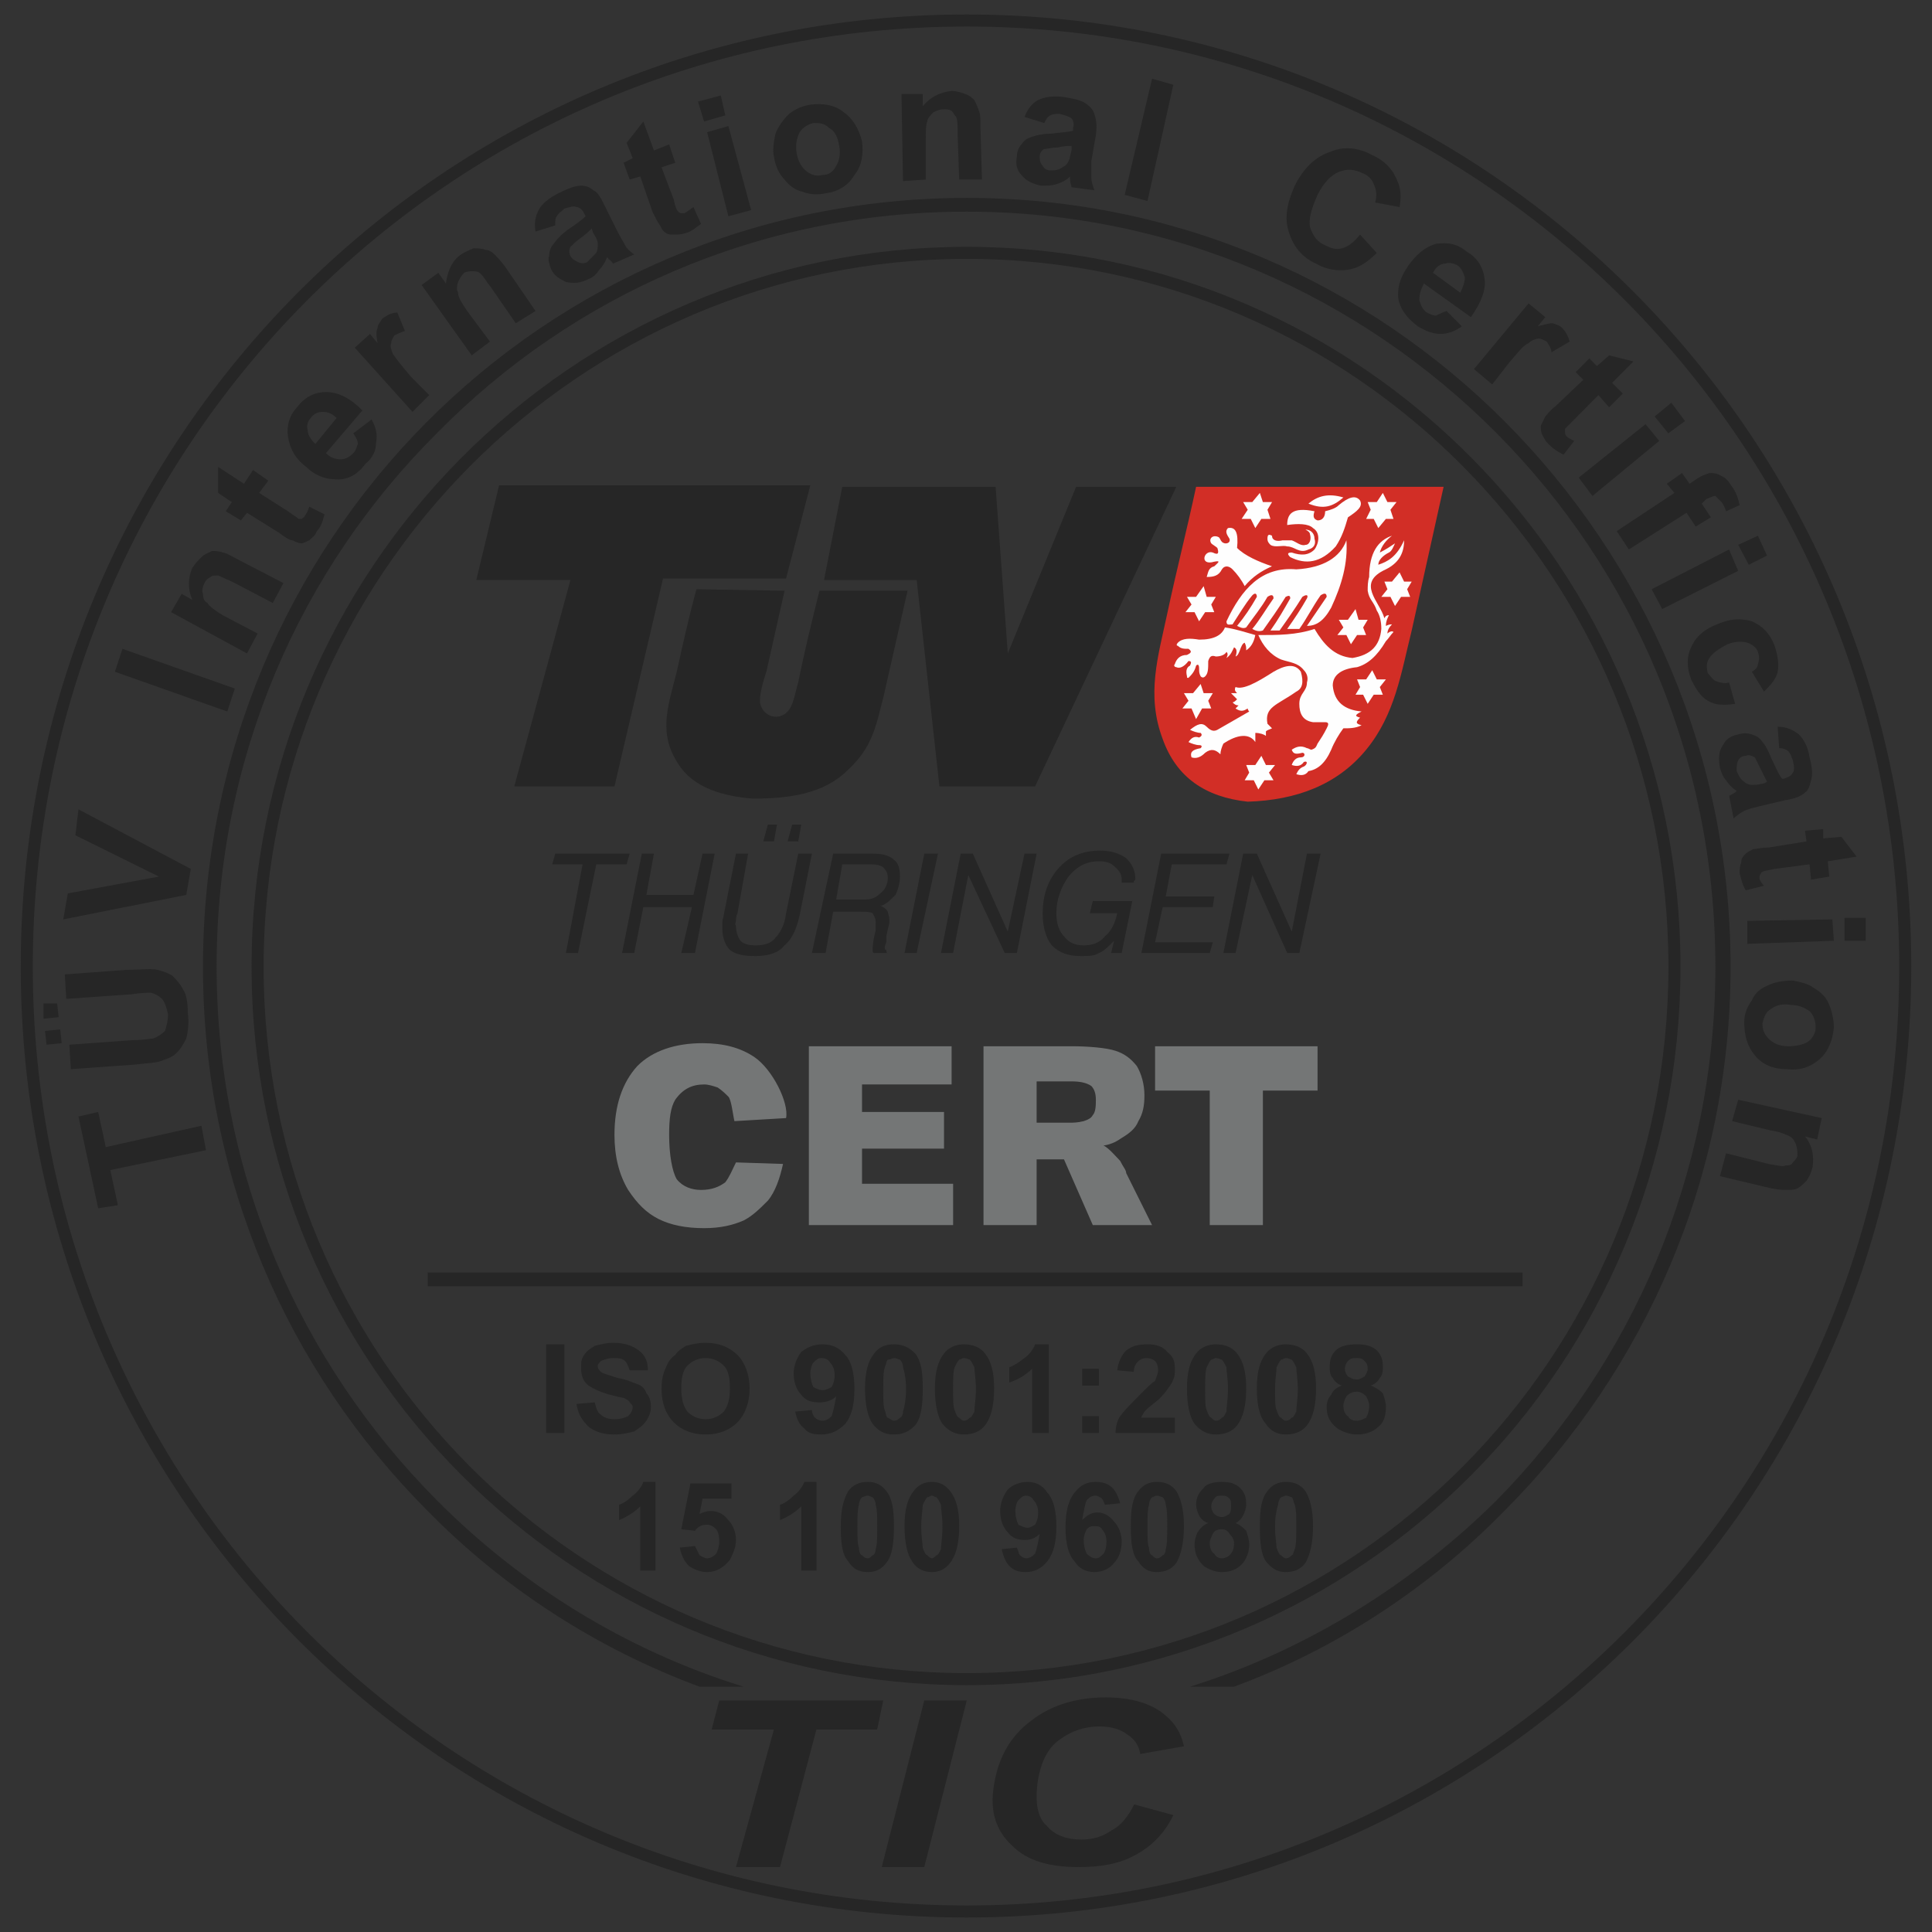 <?xml version="1.0" encoding="UTF-8"?>
<!DOCTYPE svg PUBLIC "-//W3C//DTD SVG 1.1//EN" "http://www.w3.org/Graphics/SVG/1.1/DTD/svg11.dtd">
<!-- Creator: CorelDRAW 2018 (64-Bit) -->
<svg xmlns="http://www.w3.org/2000/svg" xml:space="preserve" width="16mm" height="16mm" version="1.1" style="shape-rendering:geometricPrecision; text-rendering:geometricPrecision; image-rendering:optimizeQuality; fill-rule:evenodd; clip-rule:evenodd"
viewBox="0 0 1600 1600"
 xmlns:xlink="http://www.w3.org/1999/xlink">
 <rect x="0" y="0" width="1600" height="1600" fill="#333333" stroke="none"/>
 <defs>
  <style type="text/css">
   <![CDATA[
    .str0 {stroke:#262626;stroke-width:9.98;stroke-miterlimit:10}
    .fil0 {fill:none;fill-rule:nonzero}
    .fil1 {fill:#262626;fill-rule:nonzero}
    .fil4 {fill:#747676;fill-rule:nonzero}
    .fil2 {fill:#D22E26;fill-rule:nonzero}
    .fil3 {fill:#FEFEFE;fill-rule:nonzero}
   ]]>
  </style>
 </defs>
 <g id="Слой_x0020_1">
  <g id="_3080124784928">
   <path class="fil0 str0" d="M800.65 16.99c429.52,0 777.19,349.99 777.19,783.63 0,432.4 -347.67,782.39 -777.19,782.39 -430.81,0 -778.48,-349.99 -778.48,-782.39 0,-433.64 347.67,-783.63 778.48,-783.63z"/>
   <polygon class="fil1" points="472.41,480.36 394.45,480.36 413.32,401.87 671.09,401.87 650.99,479.09 549.1,479.09 508.89,651.25 425.89,651.25 "/>
   <polygon class="fil1" points="697.52,403.15 824.52,403.15 834.61,541.12 891.2,403.15 974.18,403.15 857.22,651.26 777.99,651.26 759.16,480.37 682.43,480.37 "/>
   <path class="fil1" d="M576.79 487.96c-6.28,22.79 -11.31,45.58 -16.33,68.37 -6.31,25.29 -15.1,48.08 -1.27,72.14 11.32,21.52 33.94,30.38 64.14,32.92 30.16,0 59.09,-3.81 79.24,-24.06 20.1,-18.98 22.61,-35.46 28.92,-59.48l20.11 -88.62 -72.96 0c-6.28,25.3 -12.55,50.63 -17.6,75.95 -2.5,7.59 -3.77,20.25 -10.05,25.3 -7.56,6.35 -18.87,2.54 -21.39,-7.59 -1.23,-6.31 2.52,-18.98 5.06,-26.56l15.1 -67.1 -72.97 -1.27z"/>
   <path class="fil2" d="M990.55 403.15c-7.55,35.45 -16.37,69.64 -23.89,105.05 -7.54,35.46 -17.6,67.1 -3.78,103.83 11.3,31.64 35.22,48.08 70.42,51.89 40.25,-1.27 74.18,-13.93 98.11,-43.04 23.89,-29.14 28.89,-63.29 37.7,-98.74 8.82,-39.23 17.62,-79.76 26.43,-118.99l-204.99 0z"/>
   <path class="fil3" d="M1083.6 417.07c7.55,-6.31 16.33,-8.85 28.94,-5.08 -8.82,7.62 -16.34,10.16 -28.94,5.08z"/>
   <polygon class="fil3" points="1037.08,415.8 1029.53,415.8 1033.32,422.15 1028.26,429.73 1035.81,429.73 1039.59,437.32 1044.59,429.73 1052.14,429.73 1049.65,422.15 1053.46,415.8 1045.86,415.8 1043.36,408.21 "/>
   <polygon class="fil3" points="1140.2,415.8 1132.66,415.8 1135.16,422.15 1131.39,429.73 1137.66,429.73 1141.45,437.32 1147.73,429.73 1154.03,429.73 1151.49,422.15 1156.55,415.8 1149,415.8 1145.21,408.21 "/>
   <polygon class="fil3" points="1152.78,481.65 1146.51,481.65 1149.01,487.96 1143.97,494.28 1151.51,494.28 1155.29,501.86 1160.3,494.28 1167.84,494.28 1165.34,487.96 1169.11,481.65 1162.8,481.65 1159.06,474.03 "/>
   <polygon class="fil3" points="1116.3,513.27 1108.75,513.27 1112.53,519.62 1107.52,525.93 1115.03,525.93 1118.8,533.52 1123.85,525.93 1131.36,525.93 1128.87,519.62 1132.68,513.27 1125.08,513.27 1122.58,504.42 "/>
   <polygon class="fil3" points="990.53,494.28 983,494.28 986.76,500.63 981.75,506.95 989.26,506.95 993.04,514.53 998.08,506.95 1005.61,506.95 1003.09,500.63 1006.9,494.28 999.33,494.28 996.81,485.43 "/>
   <polygon class="fil3" points="1131.39,562.64 1123.86,562.64 1126.38,568.99 1122.59,575.31 1128.87,575.31 1132.66,582.89 1137.66,575.31 1145.21,575.31 1142.71,568.99 1147.75,562.64 1140.2,562.64 1136.43,555.06 "/>
   <polygon class="fil3" points="988.03,574.04 980.48,574.04 984.26,580.35 979.21,586.7 986.76,586.7 990.53,595.56 995.54,586.7 1003.09,586.7 1000.6,580.35 1004.41,574.04 996.81,574.04 994.31,566.45 "/>
   <path class="fil3" d="M1097.43 423.4c0,5.05 -2.5,7.59 -6.28,7.59 -3.76,-1.27 -3.76,-3.78 -2.54,-7.59 -18.83,-3.81 -22.61,2.54 -22.61,11.4 8.79,-1.27 17.6,-1.27 21.39,2.54 6.27,3.77 5,12.63 1.22,17.71 -5.01,5.08 -11.28,5.08 -18.83,2.54 -3.78,0 -3.78,1.27 -1.27,3.77 12.59,6.35 25.15,5.08 37.7,-8.85 5.06,-7.59 7.55,-15.17 10.09,-24.06 7.55,-5.05 12.57,-8.86 10.07,-13.9 -3.79,-5.08 -10.07,-2.54 -17.62,3.77 -2.54,2.54 -6.28,3.81 -11.32,5.08z"/>
   <path class="fil3" d="M1053.42 443.66c-2.5,-1.27 -3.77,-1.27 -3.77,2.54 0,2.5 1.27,3.77 2.5,5.04 3.78,2.54 10.09,0 13.83,1.27 6.31,0 10.1,6.35 17.64,2.54 5,-1.27 6.27,-5.08 5,-8.85 0,-5.08 -3.77,-7.62 -7.54,-7.62 2.54,1.27 3.77,2.54 3.77,3.81 1.27,3.81 0,8.85 -3.77,8.85 -3.78,1.27 -7.54,-2.54 -11.33,-3.77l-7.51 0c-5.04,1.23 -8.82,0 -8.82,-3.81z"/>
   <path class="fil3" d="M1053.42 468.97c-8.81,3.81 -16.34,8.86 -22.64,16.44 -2.52,-5.04 -6.29,-10.12 -10.06,-13.9 -2.51,-2.54 -6.27,-3.81 -8.79,0 -2.54,5.05 -6.31,6.32 -12.59,6.32 1.27,-3.78 1.27,-7.59 6.28,-8.86 2.54,-2.54 6.31,-5.08 0,-3.81 -12.56,3.81 -8.78,-10.12 -1.23,-7.58 5,2.54 5,0 3.77,-3.81 -1.27,-1.24 -3.77,-2.51 -5.04,-3.78 -2.51,-3.81 1.27,-7.62 6.27,-5.08 1.27,1.27 1.27,2.54 2.54,3.81 2.52,2.54 7.52,1.27 6.28,-2.54 -2.49,-3.81 -3.76,-6.31 -1.27,-8.85 6.28,-1.27 8.82,3.81 7.55,16.44 6.29,6.35 17.6,11.39 28.93,15.2z"/>
   <path class="fil3" d="M1115.04 447.45c-5.03,13.94 -18.87,22.79 -41.49,24.06 -28.92,-2.54 -45.29,16.44 -57.84,43.04 0,3.78 2.49,2.54 5.01,2.54 5.04,-7.62 10.05,-16.47 16.36,-24.06 2.51,-2.54 3.78,-1.27 3.78,1.27 -5.05,8.86 -10.09,16.44 -16.37,24.03 2.54,1.27 5.04,2.54 7.55,1.27 6.28,-8.86 12.59,-16.44 17.61,-25.3 3.76,-2.54 5.03,-1.27 5.03,1.27 -6.28,8.86 -11.32,17.71 -17.6,25.3 2.51,1.27 5.01,2.54 8.78,1.27 6.28,-8.86 12.6,-17.71 18.87,-27.84 2.52,-1.27 3.79,-1.27 3.79,1.27 -5.06,8.86 -10.06,17.71 -16.38,26.57l7.55 0c6.31,-8.86 12.59,-17.71 18.87,-27.84 3.79,-2.54 5.06,-1.27 3.79,1.27 -5.01,8.86 -10.07,16.44 -16.35,25.3l10.07 0c6.28,-8.86 11.32,-18.98 17.6,-27.84 3.77,-2.54 5.01,-1.27 5.01,1.27 -5.01,7.59 -11.29,16.44 -16.33,24.03 7.54,0 13.82,-3.78 20.1,-15.17 8.83,-18.98 13.86,-36.73 12.59,-55.71z"/>
   <path class="fil3" d="M1042.1 525.93c16.33,0 31.44,0 46.54,-5.08 7.54,12.67 16.34,22.79 31.42,24.06 15.1,-2.5 22.66,-10.12 23.89,-24.06 0,-6.31 -1.23,-11.35 -3.73,-15.16 -2.54,-7.59 -6.33,-8.86 -7.55,-16.48 0,-3.77 0,-7.58 1.22,-11.36 0,-20.28 7.56,-30.41 18.88,-34.18 -5.04,3.77 -8.82,8.85 -10.05,13.9 5.01,-2.51 8.78,-5.05 12.56,-7.59 -1.24,2.54 -2.51,6.35 -5.01,7.59 -5.05,2.54 -8.82,6.35 -8.82,10.12 7.55,-2.5 15.1,-6.31 21.37,-20.25 0,11.4 -5,19.02 -15.09,24.06 -25.15,11.4 -5.01,26.6 -1.24,40.5 1.24,-2.5 2.51,-2.5 3.78,-2.5 -1.27,2.5 -2.54,5.04 -2.54,8.85 2.54,-1.27 3.77,-1.27 5.04,-1.27 -2.5,2.54 -3.77,5.04 -3.77,7.58 1.27,-1.27 3.77,-2.54 5.04,-1.27 -2.54,2.54 -3.77,5.08 -6.31,7.62 -7.51,12.63 -15.06,18.98 -23.88,21.52 -12.57,1.24 -20.12,6.32 -20.12,15.17 1.25,13.94 10.05,20.25 23.88,21.52 -5.03,2.54 -6.28,3.81 -1.27,5.08 -3.76,3.78 -3.76,5.05 1.27,6.32 -5.03,2.54 -10.04,2.54 -15.1,2.54 -3.77,5.04 -7.53,11.39 -10.05,17.71 -5.03,11.39 -11.32,16.47 -18.87,17.74 -2.5,3.78 -6.28,3.78 -10.05,2.51 1.27,-2.51 2.5,-5.05 6.28,-6.32 2.54,-1.27 3.77,-5.08 0,-3.81 -2.51,3.81 -6.28,3.81 -10.05,2.54 1.27,-3.81 3.77,-6.31 7.54,-6.31 3.78,0 3.78,-3.81 1.27,-3.81 -5.04,1.27 -7.54,1.27 -8.81,-2.54 3.77,-2.51 7.54,-3.78 12.59,-1.27 1.23,0 2.5,1.27 3.77,1.27 3.78,-1.27 3.78,-2.51 5.01,-5.05 2.54,-3.81 5.04,-7.62 7.56,-12.66 1.27,-2.54 2.49,-5.08 -1.27,-5.08l-10.06 0c-8.79,-1.27 -11.33,-7.59 -11.33,-15.17 0,-8.86 6.32,-10.13 6.32,-17.75 1.23,-3.77 0,-7.58 -2.54,-10.12 -5.01,-6.32 -11.3,-6.32 -18.85,-8.86 -8.82,-3.77 -15.09,-11.39 -18.87,-20.25z"/>
   <path class="fil3" d="M1073.54 572.77c5.04,-2.54 6.29,-7.58 3.77,-16.44 -5.04,-7.62 -13.82,-5.08 -22.64,0 -13.84,8.86 -25.16,15.17 -31.44,12.63 -1.27,2.54 0,3.81 1.27,5.08l-5.03 0c2.49,2.54 3.76,3.81 5.03,5.08 -1.27,1.24 -2.54,2.51 -3.76,2.51 1.22,1.27 2.49,2.54 5,2.54 0,0 -1.24,1.27 -2.51,2.54 3.78,2.54 6.28,2.54 10.05,0 0,1.27 1.27,2.54 1.27,2.54 -8.81,5.04 -17.6,10.12 -26.41,15.17 -2.51,1.27 -5.01,1.27 -8.79,-2.54 -3.77,-3.78 -7.55,-2.51 -13.82,2.54 2.5,1.27 6.27,2.54 8.78,2.54 1.27,1.27 1.27,2.54 -1.27,3.81 -3.74,-1.27 -6.28,0 -8.78,3.77 2.5,1.27 6.27,2.54 8.78,2.54 2.54,0 2.54,1.27 1.27,2.54 -7.55,1.27 -8.78,3.78 -7.55,7.59 3.77,1.27 7.55,0 11.32,-3.81 5.05,-3.78 8.82,-2.51 12.6,1.27 0,-2.54 1.23,-6.32 2.5,-8.86 11.32,-7.58 21.37,-8.85 26.43,-1.27l0 -7.58c3.74,0 7.5,1.27 8.77,2.54l0 -3.81c1.27,-1.27 2.52,-1.27 5.06,-2.54 -1.27,-1.27 -2.54,-2.54 -3.79,-3.78 -2.54,-13.93 7.56,-15.2 23.89,-26.6z"/>
   <polygon class="fil3" points="1039.6,633.54 1032.05,633.54 1034.54,639.85 1030.78,646.2 1038.33,646.2 1042.09,653.79 1047.11,646.2 1054.66,646.2 1050.88,639.85 1055.96,633.54 1048.38,633.54 1044.61,625.95 "/>
   <path class="fil1" d="M482.48 715.82l-25.15 0 2.5 -8.86 61.63 0 -2.5 8.86 -25.15 0 -15.11 73.41 -10.04 0 13.82 -73.41zm50.3 35.45l-7.54 37.96 -10.06 0 16.33 -82.27 10.06 0 -6.27 34.19 38.97 0 7.55 -34.19 10.05 0 -16.33 82.27 -11.33 0 8.83 -37.96 -40.26 0zm76.7 -44.31l10.08 0 -8.81 49.36c-1.27,2.54 -1.27,5.08 -1.27,6.35 0,1.23 -1.24,2.5 0,3.77 0,5.08 1.27,8.89 3.77,12.67 2.54,2.54 6.31,3.81 12.59,3.81 6.28,0 12.57,-1.27 16.34,-6.35 3.78,-3.78 7.55,-10.13 8.82,-20.25l10.05 -49.36 11.33 0 -10.06 50.63c-2.54,11.39 -6.31,20.25 -12.59,25.33 -5.01,6.31 -13.82,8.85 -23.89,8.85 -10.05,0 -16.36,-1.27 -21.36,-5.08 -3.79,-3.77 -6.28,-10.12 -6.28,-17.71l0 -5.08c0,-2.5 1.22,-5.04 1.22,-6.31l10.06 -50.63zm62.9 82.27l17.61 -82.27 32.69 0c7.55,0 13.83,1.27 17.61,5.05 3.77,2.54 5,7.62 5,13.93 0,5.08 -1.23,10.13 -3.73,15.21 -3.81,3.77 -7.54,7.58 -11.33,8.85l-1.27 0c2.52,1.27 5.06,2.51 6.28,5.05 0,1.27 1.27,3.81 1.27,6.35l0 2.5c0,1.27 -1.27,5.08 -2.49,11.43l0 5.05c-1.27,2.54 -1.27,3.81 -1.27,5.08 0,0 0,1.23 1.27,1.23 0,1.27 0,2.54 1.22,2.54l-11.31 0c-1.25,0 -1.25,-1.27 -1.25,-2.54l0 -1.23c0,0 0,-5.08 2.52,-15.21l0 -3.81 0 -2.54c0,-3.77 -1.27,-5.04 -2.52,-7.58 -2.54,-1.27 -5.04,-1.27 -10.05,-1.27l-22.64 0 -6.28 34.18 -11.33 0zm25.16 -73.41l-5.06 29.1 23.89 0c5.04,0 8.83,-1.27 12.59,-5.04 3.79,-2.54 6.28,-7.62 6.28,-12.67 0,-3.81 -1.22,-6.31 -3.76,-8.85 -1.25,-1.27 -5.01,-2.54 -10.07,-2.54l-23.87 0zm67.91 -8.86l11.32 0 -17.65 82.27 -10.04 0 16.37 -82.27zm36.47 17.71l-12.6 64.56 -10.05 0 16.33 -82.27 10.05 0 28.94 64.56 13.86 -64.56 10.05 0 -16.36 82.27 -10.06 0 -30.16 -64.56zm103.12 21.52l32.69 0 -8.81 43.04 -8.79 0 2.52 -10.12c-5.06,5.08 -8.83,8.85 -12.6,10.12 -3.78,2.54 -8.79,2.54 -15.1,2.54 -10.05,0 -17.6,-2.54 -23.89,-8.85 -5.01,-6.35 -7.55,-15.21 -7.55,-26.6 0,-13.9 3.78,-26.57 12.59,-36.69 8.8,-10.13 20.12,-15.21 35.22,-15.21 8.81,0 16.33,2.54 21.37,6.32 5.04,5.08 7.56,10.16 7.56,17.74l-1.27 1.27 0 1.27 -10.06 0 0 -2.54c0,-5.08 -2.51,-7.58 -5.05,-10.12 -3.74,-3.81 -7.55,-5.08 -13.82,-5.08 -11.33,0 -18.85,5.08 -25.15,12.66 -6.28,8.86 -10.07,18.98 -10.07,30.38 0,8.85 2.52,15.2 6.28,19.01 3.79,5.05 8.82,7.59 16.38,7.59 7.55,0 13.83,-2.54 17.6,-7.59 5.04,-3.81 8.78,-11.43 10.05,-19.01l-22.64 0 2.54 -10.13zm60.36 -3.77l40.22 0 -1.25 8.85 -41.51 0 -6.28 29.11 47.79 0 -2.5 8.85 -56.61 0 16.36 -82.27 56.58 0 -2.49 8.86 -45.3 0 -5.01 26.6zm71.68 -17.75l-13.82 64.56 -10.09 0 16.36 -82.27 11.33 0 28.93 64.56 12.56 -64.56 11.32 0 -17.6 82.27 -10.07 0 -28.92 -64.56z"/>
   <path class="fil3" d="M1014.44 519.61c8.82,1.27 16.33,3.81 25.15,6.31 -1.27,6.35 -3.78,10.16 -7.55,12.67 0,-2.51 0,-3.78 -1.27,-6.32 -3.74,1.27 -3.74,10.13 -7.51,11.4 1.23,-3.81 1.23,-6.35 -1.27,-7.59 -1.27,2.51 -2.52,6.32 -6.28,8.86 1.22,-2.54 1.22,-3.81 0,-5.08 -1.27,2.54 -5.06,3.81 -8.82,3.81 -3.79,-1.27 -5.02,0 -6.29,3.77 0,6.35 0,10.16 -2.5,12.66 -1.27,1.27 -2.54,1.27 -3.78,0 -1.27,-2.5 -1.27,-3.77 -1.27,-6.31 0,-3.81 -1.27,-3.81 -2.49,-2.54 -1.27,5.08 -3.79,7.58 -6.33,10.12 -1.22,0 -1.22,0 -1.22,-1.27 -1.27,-5.04 0,-7.58 2.49,-8.85 1.27,-2.54 1.27,-3.81 -1.27,-3.81 -3.74,5.08 -7.51,6.35 -10.05,5.08 -1.23,0 -2.5,-1.27 -1.23,-2.54 1.23,-3.77 3.77,-7.58 10.06,-7.58 2.49,-1.27 5.03,-2.54 1.22,-5.08 -3.74,0 -6.28,0 -8.78,-2.51 -1.27,0 -1.27,-1.27 0,-2.54 3.77,-3.81 10.05,-3.81 17.6,-2.54 12.59,0 18.87,-3.81 21.39,-10.12z"/>
   <polygon class="fil1" points="635.89,682.91 632.12,696.81 640.94,696.81 643.44,682.91 "/>
   <polygon class="fil1" points="656.02,682.91 652.25,696.81 661.07,696.81 663.57,682.91 "/>
   <path class="fil1" d="M452.28 1113.31l15.11 0 0 73.41 -15.11 0 0 -73.41zm25.15 49.35l15.11 -1.27c1.27,5.08 2.5,8.89 5.04,10.13 2.51,2.54 6.28,3.81 11.29,3.81 5.04,0 8.83,-1.27 11.32,-2.54 2.54,-2.51 3.78,-5.05 3.78,-7.59 0,-1.27 -1.24,-2.54 -2.51,-3.81 0,-1.23 -2.49,-2.54 -5.03,-3.77 -1.25,0 -6.29,-1.27 -11.33,-2.54 -8.79,-2.54 -13.83,-5.08 -17.6,-7.59 -5.01,-3.81 -6.28,-8.89 -6.28,-15.2 0,-3.81 0,-6.32 2.49,-10.13 2.54,-3.81 5.06,-5.08 8.83,-7.58 5.04,-1.27 10.05,-2.54 15.1,-2.54 10.06,0 16.33,2.54 21.37,6.31 5.02,3.81 7.56,8.86 7.56,16.48l-15.11 0c-1.27,-3.81 -2.49,-6.35 -3.76,-7.62 -2.52,-2.51 -6.29,-2.51 -10.06,-2.51 -3.78,0 -7.55,1.27 -10.06,2.51 -1.27,1.27 -2.54,2.54 -2.54,3.81 0,2.54 1.27,3.81 2.54,5.08 1.24,1.27 6.28,2.5 13.83,5.04 7.56,1.27 12.56,3.81 16.33,5.08 3.77,1.27 6.29,3.78 7.56,7.59 2.49,2.54 3.76,6.35 3.76,11.39 0,3.81 -1.27,7.59 -3.76,11.4 -2.52,3.81 -6.29,6.31 -10.06,8.85 -5.05,1.27 -10.06,2.54 -16.37,2.54 -10.05,0 -16.33,-2.54 -21.37,-6.35 -5.01,-5.04 -8.8,-10.12 -10.07,-18.98zm70.45 -12.66c0,-7.59 1.25,-12.63 3.75,-17.71 1.27,-3.81 3.77,-7.59 7.55,-10.13 2.54,-3.81 5.04,-5.08 8.82,-7.58 5,-1.27 10.06,-2.54 16.33,-2.54 11.33,0 20.15,3.81 26.43,10.12 6.28,6.32 10.05,16.44 10.05,27.84 0,11.39 -3.77,21.52 -10.05,27.87 -6.28,6.31 -15.1,10.12 -26.43,10.12 -11.33,0 -20.11,-3.81 -26.39,-10.12 -6.31,-6.35 -10.06,-15.21 -10.06,-27.87zm16.34 0c0,7.62 1.27,13.93 5.05,19.01 3.73,3.78 8.79,6.32 15.06,6.32 6.31,0 11.33,-2.54 15.09,-6.32 3.79,-5.08 5.06,-11.39 5.06,-19.01 0,-8.86 -1.27,-15.17 -5.06,-18.98 -3.76,-3.81 -8.78,-6.32 -15.09,-6.32 -6.27,0 -11.33,2.51 -15.06,6.32 -3.78,3.81 -5.05,10.12 -5.05,18.98zm94.33 19.01l13.84 -1.27c0,2.54 1.22,5.05 2.49,6.32 1.27,1.27 3.79,2.54 6.29,2.54 2.54,0 5.04,-1.27 7.55,-3.81 1.27,-3.78 2.5,-8.86 3.77,-16.44 -3.77,3.81 -8.78,5.04 -13.82,5.04 -6.28,0 -11.34,-1.23 -15.1,-6.31 -3.79,-3.81 -6.29,-10.13 -6.29,-17.71 0,-6.35 2.5,-12.67 6.29,-17.75 5.03,-3.77 10.04,-6.31 17.6,-6.31 7.55,0 13.83,2.54 18.87,8.85 5.04,5.05 7.56,15.21 7.56,27.84 0,13.93 -2.52,22.79 -7.56,29.14 -6.28,6.31 -12.56,8.85 -20.1,8.85 -6.33,0 -11.34,-1.27 -13.88,-5.08 -3.76,-2.5 -6.28,-7.58 -7.51,-13.9zm32.67 -30.41c0,-3.77 -1.23,-7.58 -3.74,-10.12 -1.27,-2.51 -3.77,-3.78 -7.54,-3.78 -2.54,0 -3.79,1.27 -6.33,3.78 -1.22,1.27 -2.49,5.08 -2.49,8.89 0,5.04 1.27,8.85 2.49,11.39 2.54,1.24 5.06,2.51 7.56,2.51 2.54,0 5.04,-1.27 7.55,-2.51 1.27,-2.54 2.5,-5.08 2.5,-10.16zm49.08 -25.29c7.55,0 12.55,2.54 17.6,7.58 5.01,6.32 6.28,15.21 6.28,29.11 0,13.93 -1.27,24.06 -6.28,30.41 -5.05,5.04 -10.05,7.58 -17.6,7.58 -7.55,0 -12.61,-2.54 -17.62,-8.85 -3.77,-5.08 -6.31,-15.21 -6.31,-29.14 0,-13.9 2.54,-22.79 7.56,-29.11 3.76,-5.04 8.82,-7.58 16.37,-7.58zm0 11.39c-1.27,0 -2.54,1.27 -5.06,1.27 -1.27,1.24 -1.27,3.78 -2.49,6.32 -1.27,3.81 -1.27,10.12 -1.27,17.71 0,8.85 0,15.2 1.27,17.74 1.22,3.78 1.22,6.32 2.49,6.32 2.52,1.27 3.79,2.54 5.06,2.54 2.49,0 3.76,-1.27 5.01,-2.54 1.27,0 2.54,-2.54 2.54,-5.05 1.23,-3.81 2.5,-10.16 2.5,-19.01 0,-7.59 -1.27,-13.9 -2.5,-17.71 0,-2.54 -1.27,-5.08 -2.54,-6.32 -1.25,0 -2.52,-1.27 -5.01,-1.27zm57.82 -11.39c7.55,0 13.86,2.54 17.63,7.58 5.01,6.32 7.52,15.21 7.52,29.11 0,13.93 -2.51,24.06 -7.52,30.41 -3.77,5.04 -10.08,7.58 -17.63,7.58 -6.28,0 -12.57,-2.54 -17.61,-8.85 -3.73,-5.08 -6.27,-15.21 -6.27,-29.14 0,-13.9 2.54,-22.79 7.54,-29.11 3.77,-5.04 10.06,-7.58 16.34,-7.58zm0 11.39c-1.25,0 -2.52,1.27 -3.74,1.27 -1.27,1.24 -2.54,3.78 -3.79,6.32 -1.27,3.81 -1.27,10.12 -1.27,17.71 0,8.85 0,15.2 1.27,17.74 1.25,3.78 2.52,6.32 3.79,6.32 1.22,1.27 2.49,2.54 3.74,2.54 2.54,0 3.76,-1.27 5.03,-2.54 1.27,0 2.52,-2.54 3.79,-5.05 0,-3.81 1.27,-10.16 1.27,-19.01 0,-7.59 -1.27,-13.9 -1.27,-17.71 -1.27,-2.54 -2.52,-5.08 -3.79,-6.32 -1.27,0 -2.49,-1.27 -5.03,-1.27zm70.45 62.02l-13.83 0 0 -53.16c-5.06,5.04 -11.33,8.85 -18.87,11.39l0 -12.66c3.76,-1.27 7.54,-3.81 12.54,-7.59 3.79,-2.54 7.55,-7.62 8.82,-11.39l11.34 0 0 73.41zm27.65 -53.16l13.83 0 0 13.93 -13.83 0 0 -13.93zm0 39.23l13.83 0 0 13.93 -13.83 0 0 -13.93zm76.73 1.27l0 12.66 -49.08 0c0,-5.08 1.27,-10.12 3.79,-13.93 3.76,-5.05 8.82,-10.13 16.36,-17.71 6.28,-6.32 10.06,-10.13 12.56,-11.4 1.27,-3.81 2.5,-6.31 2.5,-8.85 0,-3.81 -1.23,-6.35 -2.5,-7.62 -1.27,-1.24 -3.77,-2.51 -7.55,-2.51 -2.5,0 -5.01,1.27 -6.28,2.51 -2.5,2.54 -3.77,5.08 -3.77,8.89l-13.84 -1.27c1.27,-7.62 3.79,-12.67 7.55,-16.48 5.02,-3.77 10.06,-5.04 17.61,-5.04 6.28,0 12.57,1.27 16.33,6.31 5.05,3.81 6.32,7.59 6.32,13.94 0,3.81 0,6.31 -1.27,8.85 -1.27,3.81 -3.78,6.35 -6.27,10.13 -1.27,1.27 -3.79,5.08 -8.83,8.85 -5.01,3.81 -7.55,6.35 -8.78,7.62 -1.27,2.51 -2.54,3.78 -2.54,5.05l27.69 0zm33.94 -60.75c7.55,0 13.83,2.54 17.6,7.58 5.04,6.32 7.56,15.21 7.56,29.11 0,13.93 -2.52,24.06 -7.56,30.41 -3.77,5.04 -10.05,7.58 -17.6,7.58 -6.29,0 -12.57,-2.54 -17.6,-8.85 -3.79,-5.08 -6.28,-15.21 -6.28,-29.14 0,-13.9 2.49,-22.79 7.55,-29.11 3.76,-5.04 10.04,-7.58 16.33,-7.58zm0 11.39c-1.27,0 -2.5,1.27 -3.77,1.27 -1.25,1.24 -2.52,3.78 -3.79,6.32 -1.27,3.81 -1.27,10.12 -1.27,17.71 0,8.85 0,15.2 1.27,17.74 1.27,3.78 2.54,6.32 3.79,6.32 1.27,1.27 2.5,2.54 3.77,2.54 2.5,0 3.77,-1.27 5.04,-2.54 1.24,0 2.51,-2.54 3.78,-5.05 0,-3.81 1.23,-10.16 1.23,-19.01 0,-7.59 -1.23,-13.9 -1.23,-17.71 -1.27,-2.54 -2.54,-5.08 -3.78,-6.32 -1.27,0 -2.54,-1.27 -5.04,-1.27zm57.86 -11.39c7.54,0 13.82,2.54 17.6,7.58 5,6.32 7.54,15.21 7.54,29.11 0,13.93 -2.54,24.06 -7.54,30.41 -3.78,5.04 -10.06,7.58 -17.6,7.58 -6.28,0 -12.61,-2.54 -16.37,-8.85 -5.02,-5.08 -7.52,-15.21 -7.52,-29.14 0,-13.9 2.5,-22.79 7.52,-29.11 3.76,-5.04 10.09,-7.58 16.37,-7.58zm0 11.39c-1.27,0 -2.52,1.27 -3.79,1.27 -1.27,1.24 -2.49,3.78 -3.76,6.32 0,3.81 -1.27,10.12 -1.27,17.71 0,8.85 0,15.2 1.27,17.74 1.27,3.78 2.49,6.32 3.76,6.32 1.27,1.27 2.52,2.54 3.79,2.54 2.5,0 3.77,-1.27 5,-2.54 1.27,0 2.54,-2.54 3.78,-5.05 0,-3.81 1.27,-10.16 1.27,-19.01 0,-7.59 -1.27,-13.9 -1.27,-17.71 -1.24,-2.54 -2.51,-5.08 -3.78,-6.32 -1.23,0 -2.5,-1.27 -5,-1.27zm46.53 22.79c-3.79,-1.27 -6.29,-3.81 -7.56,-6.35 -2.5,-2.54 -2.5,-6.31 -2.5,-8.85 0,-6.32 1.23,-10.13 5,-13.94 3.79,-3.77 10.07,-5.04 17.62,-5.04 6.3,0 12.59,1.27 16.36,5.04 3.78,3.81 5.01,7.62 5.01,13.94 0,2.54 0,6.31 -2.5,8.85 -1.27,2.54 -3.78,5.08 -7.55,6.35 3.77,1.27 7.55,3.78 10.05,6.32 1.27,3.81 2.54,7.58 2.54,11.39 0,6.32 -1.27,12.67 -6.31,16.44 -3.78,3.81 -10.05,6.35 -17.6,6.35 -6.28,0 -12.56,-2.54 -16.35,-5.08 -6.27,-5.04 -8.81,-10.12 -8.81,-17.71 0,-3.81 1.27,-7.58 3.77,-10.12 1.27,-3.81 5.04,-6.32 8.83,-7.59zm2.49 -13.93c0,2.54 1.27,5.04 2.52,6.31 2.54,1.27 3.76,2.54 7.55,2.54 2.54,0 3.76,-1.27 6.3,-2.54 1.25,-2.5 2.52,-3.77 2.52,-6.31 0,-3.81 -1.27,-5.08 -2.52,-6.35 -2.54,-2.51 -3.76,-2.51 -6.3,-2.51 -3.79,0 -5.01,0 -7.55,2.51 -1.25,1.27 -2.52,3.81 -2.52,6.35zm-1.22 30.37c0,3.81 1.22,7.59 3.74,8.86 1.27,2.54 3.76,3.81 7.55,3.81 2.54,0 5.03,-1.27 7.55,-2.54 1.27,-2.54 2.5,-5.05 2.5,-10.13 0,-2.54 -1.23,-5.08 -2.5,-7.58 -2.52,-2.54 -5.01,-3.81 -7.55,-3.81 -3.79,0 -6.28,1.27 -8.8,3.81 -1.27,2.5 -2.49,5.04 -2.49,7.58z"/>
   <path class="fil1" d="M542.85 1300.65l-12.61 0 0 -53.16c-5,5.04 -11.27,8.85 -17.6,11.39l0 -12.66c3.79,-1.27 7.55,-3.81 11.33,-7.59 3.77,-2.54 7.54,-7.58 8.81,-11.39l10.07 0 0 73.41zm20.1 -18.98l12.59 -1.27c1.27,2.54 2.52,5.04 3.79,7.58 2.49,1.27 3.76,2.54 6.28,2.54 2.49,0 5.03,-1.27 7.53,-3.81 1.27,-2.54 2.52,-6.31 2.52,-10.12 0,-5.05 -1.25,-8.86 -2.52,-10.13 -2.5,-2.54 -5.04,-3.77 -7.53,-3.77 -3.79,0 -7.55,1.23 -10.07,5.04l-11.32 -1.27 7.55 -37.95 33.93 0 0 12.66 -23.88 0 -2.49 12.63c2.49,-1.27 6.28,-2.5 8.77,-2.5 6.31,0 11.32,2.5 15.11,7.58 3.76,3.81 6.28,10.12 6.28,16.44 0,6.35 -2.52,11.39 -5.01,16.47 -5.06,6.32 -11.34,10.13 -18.87,10.13 -6.28,0 -11.34,-2.54 -15.11,-5.08 -3.77,-3.78 -6.28,-8.86 -7.55,-15.17zm113.2 18.98l-12.58 0 0 -53.16c-5.02,5.04 -11.33,8.85 -17.6,11.39l0 -12.66c3.76,-1.27 7.54,-3.81 11.31,-7.59 3.77,-2.54 7.56,-7.58 8.83,-11.39l10.04 0 0 73.41zm42.76 -73.41c6.29,0 11.32,2.54 15.11,7.58 5.01,6.35 6.28,15.21 6.28,29.1 0,13.94 -1.27,24.06 -6.28,30.41 -3.79,5.05 -8.82,7.59 -15.11,7.59 -7.55,0 -12.58,-2.54 -16.37,-8.86 -5,-5.08 -6.27,-15.2 -6.27,-29.14 0,-13.89 2.5,-22.75 6.27,-29.1 3.79,-5.04 8.82,-7.58 16.37,-7.58zm0 11.39c-2.54,0 -3.76,1.27 -5.03,1.27 -1.27,1.27 -2.52,3.78 -2.52,6.32 -1.27,3.81 -1.27,10.12 -1.27,17.7 0,8.89 0,15.21 1.27,17.75 0,3.77 1.25,6.31 2.52,6.31 1.27,1.27 2.49,2.54 5.03,2.54 1.23,0 2.5,-1.27 3.77,-2.54 1.25,0 2.52,-2.54 2.52,-5.04 1.27,-3.81 1.27,-10.13 1.27,-19.02 0,-7.58 0,-13.89 -1.27,-17.7 0,-2.54 -1.27,-5.05 -2.52,-6.32 -1.27,0 -2.54,-1.27 -3.77,-1.27zm52.81 -11.39c6.28,0 11.33,2.54 15.1,7.58 5.02,6.35 7.56,15.21 7.56,29.1 0,13.94 -2.54,24.06 -7.56,30.41 -3.77,5.05 -8.82,7.59 -15.1,7.59 -6.27,0 -12.59,-2.54 -16.33,-8.86 -3.77,-5.08 -6.31,-15.2 -6.31,-29.14 0,-13.89 2.54,-22.75 7.55,-29.1 3.77,-5.04 8.82,-7.58 15.09,-7.58zm0 11.39c-1.27,0 -2.5,1.27 -3.77,1.27 -1.27,1.27 -2.5,3.78 -3.77,6.32 0,3.81 -1.27,10.12 -1.27,17.7 0,8.89 1.27,15.21 1.27,17.75 1.27,3.77 2.5,6.31 3.77,6.31 1.27,1.27 2.5,2.54 3.77,2.54 1.27,0 2.52,-1.27 3.79,-2.54 1.27,0 2.49,-2.54 3.76,-5.04 0,-3.81 1.24,-10.13 1.24,-19.02 0,-7.58 -1.24,-13.89 -1.24,-17.7 -1.27,-2.54 -2.49,-5.05 -3.76,-6.32 -1.27,0 -2.52,-1.27 -3.79,-1.27zm57.86 44.31l12.57 -1.27c1.27,2.5 1.27,5.04 2.54,6.31 1.22,1.27 3.72,2.54 4.99,2.54 2.52,0 5.06,-1.27 7.55,-3.81 1.27,-3.77 2.52,-8.85 3.79,-16.44 -3.79,3.81 -7.55,5.05 -12.61,5.05 -4.99,0 -10.05,-1.24 -13.81,-6.32 -3.79,-3.81 -6.29,-10.12 -6.29,-17.7 0,-6.35 2.5,-12.67 6.29,-17.75 3.76,-3.77 10.09,-6.31 16.35,-6.31 6.28,0 12.56,2.54 16.35,8.85 5.03,5.08 7.55,15.21 7.55,27.83 0,13.94 -2.52,22.79 -7.55,29.14 -5.01,6.32 -11.34,8.86 -17.62,8.86 -6.26,0 -10.05,-1.27 -13.81,-5.08 -2.52,-2.51 -5.06,-7.59 -6.29,-13.9zm30.17 -30.41c0,-3.77 -1.25,-7.58 -3.79,-10.12 -1.22,-2.51 -3.76,-3.78 -6.28,-3.78 -2.5,0 -3.77,1.27 -6.26,3.78 -1.27,1.27 -2.52,5.08 -2.52,8.89 0,5.04 1.25,8.85 2.52,11.39 2.49,1.23 4.99,2.5 7.53,2.5 2.52,0 3.79,-1.27 6.28,-2.5 1.27,-2.54 2.52,-5.08 2.52,-10.16zm67.91 -7.58l-12.57 1.27c-1.27,-2.54 -1.27,-3.81 -2.5,-5.05 -1.27,-1.27 -3.78,-2.54 -5.05,-2.54 -3.76,0 -5.03,1.27 -7.55,3.78 -1.27,2.54 -2.5,8.89 -3.77,16.47 3.77,-3.81 7.56,-6.35 12.59,-6.35 5.01,0 10.05,2.54 13.84,7.62 3.76,3.77 6.28,10.12 6.28,16.44 0,7.58 -2.52,13.93 -6.28,17.74 -3.79,5.05 -10.06,7.59 -16.38,7.59 -6.28,0 -12.55,-2.54 -16.33,-8.86 -5.04,-5.08 -7.55,-15.2 -7.55,-27.87 0,-13.89 2.51,-22.78 7.55,-29.1 5.01,-6.31 10.05,-8.85 17.6,-8.85 5.05,0 10.05,1.27 13.84,5.04 2.49,2.54 5.03,7.62 6.28,12.67zm-30.17 30.37c0,5.08 1.23,8.85 2.5,11.39 2.52,2.54 5.06,3.81 7.55,3.81 2.51,0 3.78,-1.27 6.28,-3.81 1.27,-1.27 2.5,-5.04 2.5,-10.12 0,-3.78 -1.23,-7.59 -3.73,-10.13 -1.27,-2.54 -3.78,-2.54 -6.32,-2.54 -2.49,0 -3.76,0 -6.28,2.54 -1.27,2.54 -2.5,5.08 -2.5,8.86zm60.36 -48.08c7.56,0 12.57,2.54 16.33,7.58 3.77,6.35 6.31,15.21 6.31,29.1 0,13.94 -2.54,24.06 -6.31,30.41 -3.76,5.05 -8.77,7.59 -16.33,7.59 -6.28,0 -11.32,-2.54 -15.1,-8.86 -5.04,-5.08 -6.27,-15.2 -6.27,-29.14 0,-13.89 1.23,-22.75 6.27,-29.1 3.78,-5.04 8.82,-7.58 15.1,-7.58zm0 11.39c-1.27,0 -2.54,1.27 -3.77,1.27 -1.27,1.27 -2.51,3.78 -2.51,6.32 -1.27,3.81 -1.27,10.12 -1.27,17.7 0,8.89 0,15.21 1.27,17.75 0,3.77 1.24,6.31 2.51,6.31 1.23,1.27 2.5,2.54 3.77,2.54 2.5,0 3.77,-1.27 5.02,-2.54 1.27,0 2.54,-2.54 2.54,-5.04 1.22,-3.81 1.22,-10.13 1.22,-19.02 0,-7.58 0,-13.89 -1.22,-17.7 0,-2.54 -1.27,-5.05 -2.54,-6.32 -1.25,0 -2.52,-1.27 -5.02,-1.27zm42.75 22.79c-3.76,-1.27 -6.28,-3.81 -7.55,-6.35 -1.27,-2.54 -2.49,-6.31 -2.49,-8.85 0,-6.32 2.49,-10.13 6.28,-13.94 2.49,-3.77 8.78,-5.04 15.09,-5.04 6.28,0 11.33,1.27 15.06,5.04 3.79,3.81 5.06,7.62 5.06,13.94 0,2.54 -1.27,6.31 -2.52,8.85 -1.27,2.54 -3.77,5.08 -6.27,6.35 3.73,1.27 6.27,3.77 8.79,6.31 1.27,3.81 2.49,7.59 2.49,11.4 0,6.31 -2.49,12.66 -6.28,16.47 -3.77,3.78 -8.78,6.32 -16.33,6.32 -6.31,0 -11.33,-2.54 -15.09,-5.08 -5.06,-5.05 -7.55,-10.13 -7.55,-17.71 0,-3.81 1.27,-7.59 2.49,-10.13 2.54,-3.81 5.06,-6.31 8.82,-7.58zm2.52 -13.93c0,2.54 1.27,5.04 2.5,6.31 1.27,1.27 3.77,2.54 6.31,2.54 2.51,0 3.78,-1.27 6.28,-2.54 1.27,-2.5 1.27,-3.77 1.27,-6.31 0,-3.81 0,-5.08 -1.27,-6.32 -2.5,-2.54 -3.77,-2.54 -6.28,-2.54 -2.54,0 -5.04,0 -6.31,2.54 -1.23,1.24 -2.5,3.78 -2.5,6.32zm-1.25 30.37c0,3.81 1.25,7.58 3.75,8.85 1.27,2.54 3.77,3.81 6.31,3.81 2.51,0 5.01,-1.27 6.28,-2.54 2.51,-2.54 3.78,-5.04 3.78,-10.12 0,-2.54 -1.27,-5.05 -3.78,-7.59 -1.27,-2.54 -3.77,-3.81 -6.28,-3.81 -3.77,0 -6.31,1.27 -7.54,3.81 -1.27,2.54 -2.52,5.05 -2.52,7.59zm62.88 -50.62c7.54,0 12.55,2.54 16.33,7.58 3.77,6.35 6.31,15.21 6.31,29.1 0,13.94 -2.54,24.06 -6.31,30.41 -3.78,5.05 -8.79,7.59 -16.33,7.59 -6.28,0 -11.34,-2.54 -16.35,-8.86 -3.81,-5.08 -5.04,-15.2 -5.04,-29.14 0,-13.89 1.23,-22.75 6.29,-29.1 3.76,-5.04 8.82,-7.58 15.1,-7.58zm0 11.39c-1.27,0 -2.52,1.27 -3.79,1.27 -1.27,1.27 -2.49,3.78 -2.49,6.32 -1.27,3.81 -2.54,10.12 -2.54,17.7 0,8.89 1.27,15.21 1.27,17.75 1.27,3.77 2.49,6.31 3.76,6.31 1.27,1.27 2.52,2.54 3.79,2.54 2.5,0 3.77,-1.27 5.04,-2.54 1.23,0 1.23,-2.54 2.5,-5.04 1.24,-3.81 1.24,-10.13 1.24,-19.02 0,-7.58 0,-13.89 -1.24,-17.7 -1.27,-2.54 -1.27,-5.05 -2.5,-6.32 -1.27,0 -2.54,-1.27 -5.04,-1.27z"/>
   <path class="fil1" d="M170.59 952.54l-79.23 16.44 6.28 29.14 -16.33 2.5 -16.33 -75.95 16.33 -3.78 6.29 29.11 79.22 -17.71 3.77 20.25zm-111.92 -67.1l-1.25 -20.25 52.81 -3.81c8.8,0 13.83,-1.27 16.35,-1.27 3.77,-1.27 7.54,-3.77 10.05,-6.31 1.27,-3.81 2.54,-8.86 2.54,-13.94 -1.27,-5.04 -2.54,-10.12 -5.05,-12.63 -2.5,-2.54 -5,-3.81 -8.79,-5.08 -2.54,0 -8.82,0 -16.37,1.27l-54.08 3.81 -1.22 -20.28 51.53 -3.78c11.32,0 20.14,-1.27 25.16,0 5.04,1.27 8.82,2.54 12.59,5.05 2.51,2.54 6.28,6.35 8.78,11.39 2.54,3.81 3.79,10.13 3.79,18.98 1.27,8.89 0,16.48 -1.25,21.52 -2.54,5.08 -5.04,8.89 -7.54,11.4 -3.78,3.81 -7.55,5.08 -11.33,6.35 -5.04,2.54 -13.82,2.54 -23.89,3.81l-52.83 3.77zm95.59 -144.32l-101.87 20.28 3.76 -21.52 75.47 -13.93 -69.18 -34.19 2.54 -21.51 93.02 49.35 -3.74 21.52zm33.95 -151.87l-93.06 -32.95 6.27 -18.98 93.06 32.91 -6.27 19.02zm46.52 -106.36l-8.82 16.47 -31.43 -16.47c-7.54,-3.78 -11.33,-5.05 -13.82,-6.32 -2.52,0 -5.06,0 -6.28,1.27 -2.52,1.27 -3.79,2.51 -5.06,5.05 -1.23,2.54 -2.5,6.35 -1.23,8.89 0,3.77 1.23,6.31 3.77,7.58 1.25,2.54 6.28,6.31 12.56,10.12l28.93 15.17 -8.81 16.48 -62.87 -34.19 8.82 -15.16 8.78 5.04c-3.76,-8.85 -3.76,-17.71 0,-26.56 2.51,-3.81 5.05,-6.35 7.55,-8.89 2.5,-2.51 6.29,-3.78 8.78,-5.05 2.54,0 6.33,0 8.82,1.27 2.52,0 6.29,2.51 11.33,5.05l38.98 20.25zm-25.15 -93.67l12.59 8.86 -7.55 10.12 23.88 15.21c5.06,3.81 7.55,5.04 8.8,6.31l2.54 0c1.22,-1.27 2.49,-1.27 2.49,-2.5 1.27,-1.27 2.52,-3.81 3.79,-7.62l12.59 6.35c-1.27,5.04 -2.54,10.12 -6.32,13.9 -1.23,3.81 -3.77,5.08 -6.27,7.62 -2.52,1.23 -5.06,2.5 -6.28,2.5 -2.54,0 -5.06,-1.27 -7.55,-2.5 -2.52,0 -6.29,-2.54 -11.33,-6.35l-26.42 -16.44 -5.01 6.31 -12.59 -7.58 5.04 -7.59 -11.32 -7.62 0 -21.52 21.37 13.94 7.55 -11.4zm83.01 -30.37l15.09 -11.4c3.79,6.32 5.01,12.67 3.79,18.98 0,6.35 -2.54,12.67 -8.82,17.71 -7.56,10.16 -16.33,13.94 -26.43,12.67 -7.51,0 -16.33,-3.78 -22.62,-10.13 -10.04,-7.58 -13.83,-16.44 -15.1,-25.29 -1.27,-8.89 1.27,-17.75 7.55,-24.06 6.28,-8.86 15.11,-12.67 23.89,-12.67 10.05,0 20.14,5.05 30.19,15.21l-30.19 35.42c3.78,3.81 7.55,5.08 12.59,5.08 3.79,0 7.55,-2.54 10.06,-5.08 2.5,-2.51 2.5,-5.05 3.77,-7.59 0,-2.54 -1.27,-5.08 -3.77,-8.85zm-13.83 -12.67c-3.77,-3.81 -7.55,-5.08 -11.32,-5.08 -3.78,0 -7.55,1.27 -10.05,5.08 -2.54,2.54 -3.79,6.32 -2.54,10.13 0,3.81 2.54,7.58 6.31,11.39l17.6 -21.52zm76.69 -18.98l-13.83 13.9 -47.8 -53.16 12.59 -11.39 6.28 7.62c-1.22,-6.35 -1.22,-10.13 0,-12.67 0,-2.54 2.52,-5.08 3.79,-7.58 3.77,-2.54 7.54,-5.08 12.59,-5.08l6.28 15.2c-3.78,1.27 -6.28,2.51 -8.82,3.78 -1.24,2.54 -2.51,3.81 -2.51,6.35 -1.27,2.5 0,5.04 1.27,8.85 2.51,3.81 7.55,10.12 15.06,18.98l15.1 15.2zm88.05 -69.63l-16.37 10.12 -20.1 -29.1c-5.04,-6.35 -7.55,-11.4 -10.05,-12.67 -1.27,-1.27 -3.78,-1.27 -6.32,-1.27 -1.23,0 -3.77,0 -6.27,1.27 -2.52,2.54 -3.79,5.08 -5.01,7.59 -1.27,3.81 -1.27,6.35 0,8.89 0,3.77 2.49,7.58 7.51,15.17l18.87 25.33 -15.1 11.39 -41.49 -58.24 13.83 -10.13 6.29 8.86c1.27,-10.13 5.03,-18.98 12.58,-24.06 3.79,-2.51 7.56,-3.78 10.06,-5.05 3.78,0 7.55,0 10.06,1.27 2.5,0 5.04,1.27 7.54,3.78 2.52,2.54 5.06,5.08 8.82,10.16l25.15 36.69zm16.34 -70.88l-16.34 5.05c-1.27,-7.59 0,-12.63 2.52,-17.71 2.5,-5.08 8.78,-10.13 16.33,-13.94 7.54,-3.81 13.82,-6.31 18.88,-6.31 3.76,0 7.54,1.27 10.04,3.77 3.77,1.27 6.29,6.35 10.05,13.94l10.09 20.25c2.52,5.08 5.02,8.85 6.29,11.39 1.23,2.54 3.77,5.08 7.55,7.59l-17.6 7.62c0,0 -1.27,-2.54 -3.79,-3.81 0,-1.27 -1.27,-1.27 -1.27,-1.27 -1.27,3.81 -3.76,7.62 -6.28,10.12 -2.54,3.81 -5.04,6.35 -8.81,7.62 -7.54,3.78 -12.55,3.78 -18.84,2.51 -5.04,-2.51 -10.09,-5.05 -12.59,-11.4 -1.27,-3.77 -2.51,-7.58 -1.27,-10.12 0,-3.78 1.27,-7.59 3.77,-10.13 2.54,-3.77 6.32,-7.58 11.32,-11.39 7.55,-5.05 12.61,-8.86 15.1,-11.36l-1.27 -2.54c-1.22,-2.54 -3.76,-5.08 -6.28,-5.08 -2.49,-1.27 -5.03,0 -10.05,1.27 -2.5,2.54 -5.04,3.81 -6.28,6.35 -1.27,1.23 -1.27,3.77 -1.27,7.58zm30.2 2.54c-2.54,2.51 -5.05,5.05 -8.81,7.59 -5.06,3.77 -7.55,6.31 -8.82,7.58 -1.25,2.54 -1.25,5.08 0,7.59 1.27,2.54 3.76,3.81 6.3,5.08 2.52,1.27 5.01,1.27 7.55,0 2.51,-2.54 5.01,-5.08 7.51,-7.59 1.27,-2.54 1.27,-5.08 1.27,-7.62 0,-2.5 -1.27,-5.04 -3.77,-8.85l-1.23 -3.78zm64.13 -69.64l5.02 15.21 -11.33 3.77 10.08 26.6c1.25,6.32 2.52,8.86 3.74,10.13 0,0 1.27,1.27 2.54,1.27l2.52 0c2.49,-1.27 3.76,-2.54 7.55,-5.08l6.27 13.93c-3.77,2.54 -7.54,6.32 -12.55,7.59 -3.79,1.27 -6.33,1.27 -10.07,1.27 -2.54,0 -5.04,0 -6.31,-1.27 -2.5,-1.27 -3.77,-3.78 -5.01,-6.32 -1.27,-1.27 -3.76,-6.35 -6.3,-11.39l-10.06 -29.14 -8.79 2.54 -5.04 -13.9 7.55 -3.81 -5.05 -12.67 13.87 -17.7 8.79 24.02 12.58 -5.05zm28.93 -18.97l-5.04 -16.48 18.87 -5.04 3.75 16.44 -17.58 5.08zm20.12 78.49l-17.61 -69.64 17.61 -5.08 18.86 69.64 -18.86 5.08zm37.71 -49.39c-1.25,-6.32 0,-12.67 1.27,-18.98 2.5,-6.35 6.27,-11.39 11.32,-16.47 5.01,-3.78 10.05,-6.32 17.61,-7.59 10.04,-1.27 20.09,0 27.64,6.32 7.56,5.08 12.6,13.93 15.11,24.05 1.27,10.13 0,20.25 -6.28,27.87 -5.04,8.86 -13.86,13.9 -23.93,15.17 -6.27,1.27 -12.54,1.27 -18.83,-1.27 -6.31,-1.27 -11.32,-5.04 -15.1,-10.12 -5.04,-5.05 -7.54,-11.4 -8.81,-18.98zm18.87 -2.54c1.27,6.35 3.77,11.39 8.81,15.2 3.74,2.54 7.52,3.78 12.56,2.54 5.04,0 8.83,-2.54 11.32,-7.62 2.52,-3.77 3.79,-10.12 2.52,-16.44 -1.27,-7.58 -3.79,-12.66 -8.8,-15.2 -3.77,-3.77 -7.54,-3.77 -12.59,-3.77 -5.01,1.23 -8.78,3.77 -11.32,7.58 -2.5,5.04 -3.77,10.12 -2.5,17.71zm153.41 21.52l-18.87 0 -1.23 -36.69c0,-7.62 0,-12.66 -1.27,-15.2 -1.27,-1.27 -2.5,-3.81 -3.77,-5.05 -2.51,-1.27 -3.78,-1.27 -6.28,-1.27 -3.78,0 -6.28,1.27 -8.82,2.51 -2.5,2.54 -5.02,5.08 -5.02,7.62 -1.27,2.5 -1.27,8.85 -1.27,16.43l0 31.65 -18.87 1.27 -1.23 -72.14 17.61 0 0 10.12c6.28,-7.58 13.82,-11.39 23.88,-12.66 3.77,0 7.54,1.27 11.33,2.54 3.76,1.27 6.27,3.77 7.54,5.04 1.23,2.54 2.5,5.08 3.77,8.89 1.23,2.51 1.23,6.32 1.23,12.63l1.27 44.31zm51.58 -46.81l-16.36 -5.08c2.5,-6.32 6.27,-11.4 11.33,-13.94 5.03,-2.5 12.58,-3.77 21.36,-2.5 7.55,1.23 13.83,2.5 17.62,5.04 3.77,2.54 6.27,5.08 7.54,8.86 1.27,3.81 2.51,8.85 1.27,17.74l-3.77 21.52 0 13.9c0,2.54 1.23,6.35 2.5,10.12l-18.88 -2.5c0,-1.27 -1.22,-3.81 -1.22,-6.35l0 -2.54c-3.79,3.81 -7.56,5.08 -11.33,6.35 -3.78,1.27 -7.54,1.27 -12.6,1.27 -6.28,-1.27 -12.55,-3.81 -16.33,-8.86 -3.77,-3.81 -5.04,-8.89 -3.77,-15.2 0,-3.81 1.27,-7.59 3.77,-10.13 2.51,-3.81 5.01,-5.08 8.78,-6.31 3.79,-1.27 8.82,-2.54 15.1,-2.54 10.05,-1.27 15.11,-1.27 18.87,-2.54l0 -2.54c1.27,-2.54 0,-6.31 -1.27,-7.58 -1.22,-1.27 -5.01,-2.54 -10.05,-3.81 -2.5,0 -5.01,0 -7.55,1.27 -2.49,1.27 -3.76,3.81 -5.01,6.35zm22.61 18.97c-2.49,0 -6.28,0 -11.32,1.27 -5.01,0 -8.77,1.27 -11.29,1.27 -2.54,1.24 -3.76,3.78 -3.76,6.32 0,2.54 0,5.08 2.49,7.58 1.27,2.54 3.79,3.81 6.28,3.81 3.78,0 6.28,0 10.05,-2.54 2.54,-1.27 3.79,-2.54 5.06,-5.04 1.27,-2.54 1.27,-5.08 2.49,-8.89l0 -3.78zm44.03 40.5l22.66 -96.2 17.6 5.05 -21.39 96.23 -18.87 -5.08zm194.91 32.92l13.86 15.2c-7.54,7.59 -15.08,12.63 -23.9,13.9 -8.79,1.27 -17.61,0 -26.39,-5.04 -11.34,-5.08 -18.89,-13.94 -22.66,-26.6 -3.77,-11.4 -1.27,-24.03 5.04,-37.96 7.53,-15.21 17.62,-24.06 28.9,-27.87 11.32,-5.05 23.93,-3.78 35.24,2.54 11.3,5.08 17.6,12.66 21.39,22.79 2.5,6.31 2.5,12.66 1.23,20.25l-20.12 -3.78c1.27,-5.08 1.27,-10.16 -1.27,-15.2 -1.23,-3.81 -5,-7.59 -8.78,-8.86 -7.55,-3.81 -13.83,-3.81 -20.14,-1.27 -6.28,2.54 -12.56,8.86 -17.6,18.98 -5.02,11.4 -7.56,20.25 -6.29,26.6 2.52,7.59 6.29,12.63 12.6,15.17 5.01,2.54 8.79,3.81 13.83,2.54 5.02,-1.27 10.05,-5.08 15.06,-11.39zm71.68 63.29l12.6 12.66c-5.06,3.81 -11.33,6.32 -17.6,6.32 -6.27,0 -12.6,-2.51 -18.87,-6.32 -10.06,-7.58 -16.33,-16.47 -16.33,-26.56 0,-7.62 2.5,-15.21 8.78,-24.06 6.28,-8.89 13.82,-15.21 22.64,-17.75 10.05,-1.27 17.59,0 25.14,6.35 8.79,5.05 13.84,12.67 15.11,22.79 1.23,8.86 -2.54,18.98 -11.32,31.65l-38.98 -27.87c-2.54,5.08 -3.77,8.89 -3.77,13.93 1.23,3.81 2.5,7.59 6.27,10.13 2.52,1.27 5.06,2.54 7.55,2.54 2.51,-1.27 5.01,-2.54 8.78,-3.81zm11.33 -15.17c2.49,-5.08 3.76,-8.89 3.76,-12.67 -1.27,-3.81 -2.49,-7.62 -6.28,-10.12 -2.49,-1.27 -6.28,-2.54 -10.04,-1.27 -3.77,0 -7.55,2.54 -10.04,7.58l22.6 16.48zm26.42 75.95l-15.1 -12.67 45.25 -54.43 13.83 11.4 -6.28 7.58c5.06,-1.27 8.82,-2.54 12.61,-2.54 2.5,1.27 5,1.27 7.54,3.81 2.51,2.54 5.01,6.32 6.28,11.4l-15.09 8.85c0,-3.81 -2.52,-6.31 -3.79,-8.85 -2.49,-1.27 -5.01,-2.54 -6.28,-2.54 -2.49,0 -6.28,1.27 -8.82,3.81 -3.77,1.27 -8.78,7.58 -16.33,16.43l-13.82 17.75zm108.15 7.58l-11.31 11.4 -8.83 -10.13 -20.1 20.25c-3.78,3.81 -6.28,6.32 -7.55,7.59l0 2.54c0,1.27 0,2.54 1.27,3.81 1.23,1.23 3.74,2.5 6.28,3.77l-8.82 11.4c-5.01,-2.54 -8.78,-5.05 -12.57,-8.86 -2.54,-2.54 -3.76,-5.08 -5.03,-7.58 -1.25,-2.54 -1.25,-5.08 -1.25,-7.62 1.25,-2.51 2.52,-5.05 3.74,-7.59 1.27,-1.27 3.79,-5.04 8.83,-8.85l22.64 -21.52 -6.31 -6.35 11.32 -11.36 6.32 6.31 10.06 -8.85 20.1 5.04 -17.61 17.75 8.82 8.85zm26.39 18.98l13.83 -11.39 11.32 15.2 -13.81 10.13 -11.34 -13.94zm-62.86 50.63l55.32 -44.28 11.33 13.9 -55.33 45.58 -11.32 -15.2zm85.51 -3.78l6.29 8.86 3.76 -2.54c5.06,-3.78 8.82,-5.05 12.61,-6.32 3.73,0 6.27,0 10.05,2.54 3.77,1.24 6.28,5.05 8.78,8.86 3.77,5.04 5.04,10.12 6.29,15.17l-11.3 5.08c-1.27,-3.81 -2.54,-6.35 -3.77,-7.59 -2.54,-2.54 -3.78,-3.81 -5.05,-5.08 -2.5,0 -3.77,1.27 -7.54,2.54l-3.79 3.78 7.56 11.39 -12.57 7.62 -7.55 -11.39 -47.79 30.37 -10.05 -15.2 47.79 -31.65 -6.3 -7.58 12.58 -8.86zm46.53 59.48l16.33 -7.58 7.55 16.44 -15.09 7.62 -8.79 -16.48zm-71.68 36.73l64.14 -32.92 7.54 17.71 -62.9 31.64 -8.78 -16.43zm93.07 84.8l-10.06 -16.47c2.5,-1.24 5,-3.78 5,-6.32 1.27,-3.77 1.27,-6.31 0,-10.12 -1.23,-3.81 -5,-6.32 -8.78,-7.59 -3.76,-1.27 -10.09,-1.27 -16.36,1.27 -7.55,3.78 -12.56,7.59 -15.06,11.4 -2.54,3.77 -2.54,7.58 -1.27,12.63 2.5,2.54 3.77,5.08 6.27,6.35 3.78,1.27 7.55,2.54 11.33,1.27l5 17.71c-8.78,1.27 -16.33,1.27 -22.6,-2.54 -6.28,-3.78 -10.07,-10.13 -13.83,-17.71 -3.79,-10.13 -3.79,-18.98 0,-26.6 3.76,-8.86 11.31,-15.17 21.37,-18.98 11.33,-5.05 20.12,-5.05 28.93,-2.54 8.79,3.81 15.07,10.12 18.83,20.28 2.54,7.59 3.79,15.17 2.54,21.49 -1.27,6.35 -6.3,11.39 -11.31,16.47zm12.56 46.85l-1.25 -17.74c7.52,0 12.57,2.54 17.61,6.35 3.78,3.77 7.55,10.12 8.78,18.98 2.54,8.85 2.54,15.2 1.27,18.98 -1.27,5.08 -2.5,8.85 -5.04,10.12 -2.5,2.54 -7.55,5.08 -16.33,6.35l-21.39 5.05c-5.04,1.27 -10.05,2.54 -12.59,3.81 -2.49,1.27 -6.28,3.81 -8.78,6.31l-3.77 -18.98c1.27,0 2.5,-1.27 5,-2.54l1.27 -1.27c-3.77,-2.5 -6.27,-5.04 -8.78,-8.85 -2.54,-2.54 -3.77,-6.32 -5.04,-10.13 -1.27,-7.58 -1.27,-13.93 2.5,-18.98 2.54,-5.08 6.32,-7.58 12.59,-8.85 3.79,-1.27 7.55,-1.27 11.33,0 3.77,1.27 6.27,2.5 8.79,6.31 2.49,2.54 5.03,7.59 7.55,13.94 3.76,7.58 6.28,13.93 8.82,16.44l1.23 0c3.77,-1.27 6.28,-2.51 7.55,-5.05 1.27,-1.27 1.27,-5.08 0,-10.12 -1.27,-3.81 -2.51,-6.35 -3.78,-7.62 -1.27,-1.24 -3.77,-2.51 -7.54,-2.51zm-10.07 27.84c-1.27,-2.54 -2.49,-5.05 -5.03,-10.13 -2.52,-5.08 -3.75,-7.58 -5.02,-10.12 -2.5,-1.27 -5.04,-2.54 -7.55,-1.27 -2.49,0 -5.03,1.27 -6.28,3.81 -1.27,2.5 -1.27,5.04 -1.27,8.85 1.27,2.54 2.52,6.32 6.28,8.86 1.27,1.27 3.78,2.54 6.32,2.54 2.5,0 5,0 10.06,-1.27l2.49 -1.27zm51.58 78.49l-15.1 2.54 -1.27 -12.67 -28.93 3.78c-5.01,1.27 -8.77,1.27 -10.04,2.54 0,0 -1.27,0 -1.27,1.27 -1.25,1.27 -1.25,2.54 -1.25,3.81 0,1.27 1.25,3.77 3.79,6.31l-15.11 3.81c-2.49,-3.81 -3.76,-8.85 -5.03,-13.93 0,-3.81 0,-6.32 1.27,-8.86 0,-3.81 1.27,-5.08 3.76,-7.58 1.27,-1.27 3.78,-2.54 6.28,-3.81 2.54,0 6.29,-1.27 12.59,-1.27l31.44 -5.05 -1.27 -8.89 15.11 -1.27 0 7.62 15.08 -1.27 12.56 16.44 -23.88 3.81 1.27 12.67zm12.57 34.18l17.6 0 0 18.98 -17.6 0 0 -18.98zm-80.48 2.51l70.42 -1.24 1.27 17.71 -71.69 2.54 0 -19.01zm37.72 49.39c6.28,1.27 12.59,2.54 17.61,6.31 6.28,3.81 10.04,7.62 12.58,13.94 2.51,6.31 3.78,12.66 3.78,18.98 -1.27,11.39 -5.05,20.25 -12.6,26.6 -7.55,6.31 -16.33,8.85 -26.42,7.58 -11.28,0 -20.1,-3.77 -26.39,-11.39 -6.28,-7.59 -8.82,-16.44 -8.82,-27.84 0,-6.35 2.54,-12.66 6.32,-17.74 2.5,-6.32 7.52,-10.13 13.82,-12.63 5.01,-2.54 12.57,-3.81 20.12,-3.81zm-1.27 20.25c-7.51,-1.27 -12.57,0 -17.6,3.81 -3.79,2.5 -5.01,6.31 -6.28,11.39 0,5.05 1.27,8.86 5.03,12.63 3.79,3.81 8.8,6.35 16.34,6.35 6.28,0 12.6,-1.27 16.37,-3.81 3.77,-2.54 6.29,-7.58 6.29,-11.39 0,-5.05 -1.27,-10.13 -5.06,-13.94 -3.77,-2.5 -8.78,-5.04 -15.09,-5.04zm-59.09 141.78l5.04 -18.98 35.2 8.85c7.55,1.27 12.57,2.54 13.84,1.27 2.5,0 5.01,0 6.28,-2.54 1.27,-1.27 2.5,-2.54 3.77,-5.04 0,-3.81 0,-6.35 -1.27,-10.16 -1.23,-2.51 -2.5,-5.05 -5.01,-6.32 -2.54,-1.27 -7.54,-3.81 -16.36,-5.08l-31.44 -7.58 5.04 -17.71 69.16 15.17 -3.74 17.74 -10.1 -2.54c6.31,7.59 7.56,16.48 6.31,25.33 -1.27,5.05 -2.54,7.59 -5.04,11.4 -2.5,2.5 -5.04,5.04 -7.55,6.31 -2.5,1.27 -5.04,1.27 -8.82,1.27 -2.5,0 -6.27,0 -12.55,-1.27l-42.76 -10.12z"/>
   <path class="fil0 str0" d="M800.65 209.4c323.92,0 586.06,265.19 586.06,591.23 0,326.07 -262.14,589.95 -586.06,589.95 -323.93,0 -587.31,-263.88 -587.31,-589.95 0,-326.04 263.38,-591.23 587.31,-591.23z"/>
   <path class="fil1" d="M800.65 163.9c174.8,0 331.99,70.87 446.43,186.09 114.44,115.18 186.12,274.67 186.12,450.64 0,175.96 -71.68,334.18 -186.12,449.4 -62.86,64.56 -139.59,115.18 -225.11,146.82l-36.47 0c96.83,-30.37 183.63,-84.8 254.03,-154.44 111.94,-113.91 181.07,-269.63 181.07,-441.78 0,-173.43 -69.13,-329.11 -181.07,-441.79 -113.16,-113.91 -267.85,-183.55 -438.88,-183.55 -172.3,0 -326.96,69.64 -438.9,183.55 -113.21,112.68 -182.35,268.36 -182.35,441.79 0,172.15 69.14,327.87 182.35,441.78 69.18,69.64 155.94,124.07 254.04,154.44l-36.47 0c-85.51,-31.64 -163.48,-82.26 -226.38,-146.82 -114.45,-115.22 -184.85,-273.44 -184.85,-449.4 0,-175.97 70.4,-335.46 184.85,-450.64 114.44,-115.22 272.9,-186.09 447.71,-186.09z"/>
   <polygon class="fil1" points="731.48,1408.25 595.66,1408.25 589.37,1432.31 640.91,1432.31 609.49,1546.22 645.97,1546.22 676.13,1432.31 726.43,1432.31 "/>
   <path class="fil1" d="M939.29 1494.33l32.46 8.86c-7.49,15.2 -17.47,25.33 -31.22,32.91 -13.72,7.58 -28.69,10.12 -47.41,10.12 -23.71,0 -42.44,-5.04 -54.89,-17.7 -13.77,-12.67 -18.75,-29.14 -15,-50.63 3.74,-22.82 13.73,-40.53 31.19,-53.2 16.22,-12.63 37.45,-18.98 61.16,-18.98 21.21,0 38.7,5.08 49.93,15.21 7.47,6.31 12.48,13.9 14.98,25.29l-36.19 6.35c-1.27,-7.62 -5.01,-12.66 -11.25,-16.47 -4.97,-3.78 -12.5,-6.32 -22.48,-6.32 -12.45,0 -23.71,3.81 -33.69,11.4 -8.71,6.31 -14.95,17.71 -17.45,34.18 -2.52,17.71 0,30.38 7.47,36.69 6.24,7.62 16.22,11.4 28.72,11.4 9.98,0 17.47,-2.54 24.93,-7.59 7.53,-3.81 13.77,-11.39 18.74,-21.52z"/>
   <polygon class="fil1" points="765.43,1546.23 730.22,1546.23 765.43,1408.26 800.63,1408.26 "/>
   <polygon class="fil1" points="354.22,1065.23 1260.92,1065.23 1260.92,1053.83 354.22,1053.83 "/>
   <path class="fil4" d="M609.5 962.66l38.97 1.27c-2.5,11.4 -6.27,22.79 -12.55,30.38 -6.32,6.31 -12.59,12.66 -20.14,16.47 -8.8,3.78 -18.85,6.32 -32.7,6.32 -15.07,0 -27.66,-2.54 -37.73,-7.59 -10.05,-5.08 -17.6,-12.66 -25.15,-24.06 -7.54,-12.66 -11.32,-27.83 -11.32,-45.58 0,-24.06 6.28,-43.04 18.87,-56.97 12.57,-12.66 31.44,-18.98 54.08,-18.98 17.6,0 31.43,3.81 42.77,11.4 15.09,10.12 28.93,37.99 26.39,50.62l-42.76 2.54c-1.25,-5.05 -2.52,-17.71 -5.01,-20.25 -2.54,-2.54 -5.06,-5.05 -8.83,-7.59 -3.76,-1.27 -7.55,-2.54 -11.31,-2.54 -10.06,0 -17.61,3.81 -23.89,12.67 -3.77,6.31 -5.04,15.17 -5.04,29.1 0,16.48 2.54,30.38 6.31,36.73 5.01,6.31 12.56,8.85 20.1,8.85 8.82,0 15.1,-2.54 20.12,-6.35 3.76,-5.04 5.03,-8.85 8.82,-16.44zm60.36 -96.2l118.21 0 0 31.64 -74.18 0 0 22.79 67.91 0 0 30.38 -67.91 0 0 29.1 75.45 0 0 34.19 -119.48 0 0 -148.1zm144.64 148.1l0 -148.1 72.91 0c13.83,0 28.93,1.27 36.47,3.78 7.55,2.54 12.61,6.35 17.62,12.66 3.77,6.35 6.27,15.2 6.27,24.06 0,8.85 -1.23,15.2 -5,21.52 -2.54,6.35 -7.55,10.12 -13.83,13.93 -3.79,2.54 -7.56,5.05 -15.11,6.32 3.78,1.27 11.32,10.12 13.84,12.66 2.49,5.08 5.01,7.59 5.01,10.13l21.41 43.04 -49.08 0 -23.87 -54.44 -22.65 0 0 54.44 -43.99 0zm43.99 -84.81l27.69 0c2.5,0 6.28,0 11.29,-1.27 3.77,-1.27 6.31,-2.54 7.54,-5.05 2.54,-2.54 2.54,-8.89 2.54,-12.66 0,-5.08 -1.27,-8.86 -3.77,-11.4 -3.77,-2.54 -8.82,-3.81 -16.37,-3.81l-28.92 0 0 34.19zm98.1 -63.29l134.55 0 0 36.72 -45.26 0 0 111.38 -44.02 0 0 -111.38 -45.27 0 0 -36.72z"/>
   <polygon class="fil1" points="36.03,831.02 36.03,843.65 48.59,842.38 47.32,831.02 "/>
   <polygon class="fil1" points="37.28,853.79 38.55,865.18 51.11,863.91 49.87,852.52 "/>
  </g>
 </g>
</svg>
